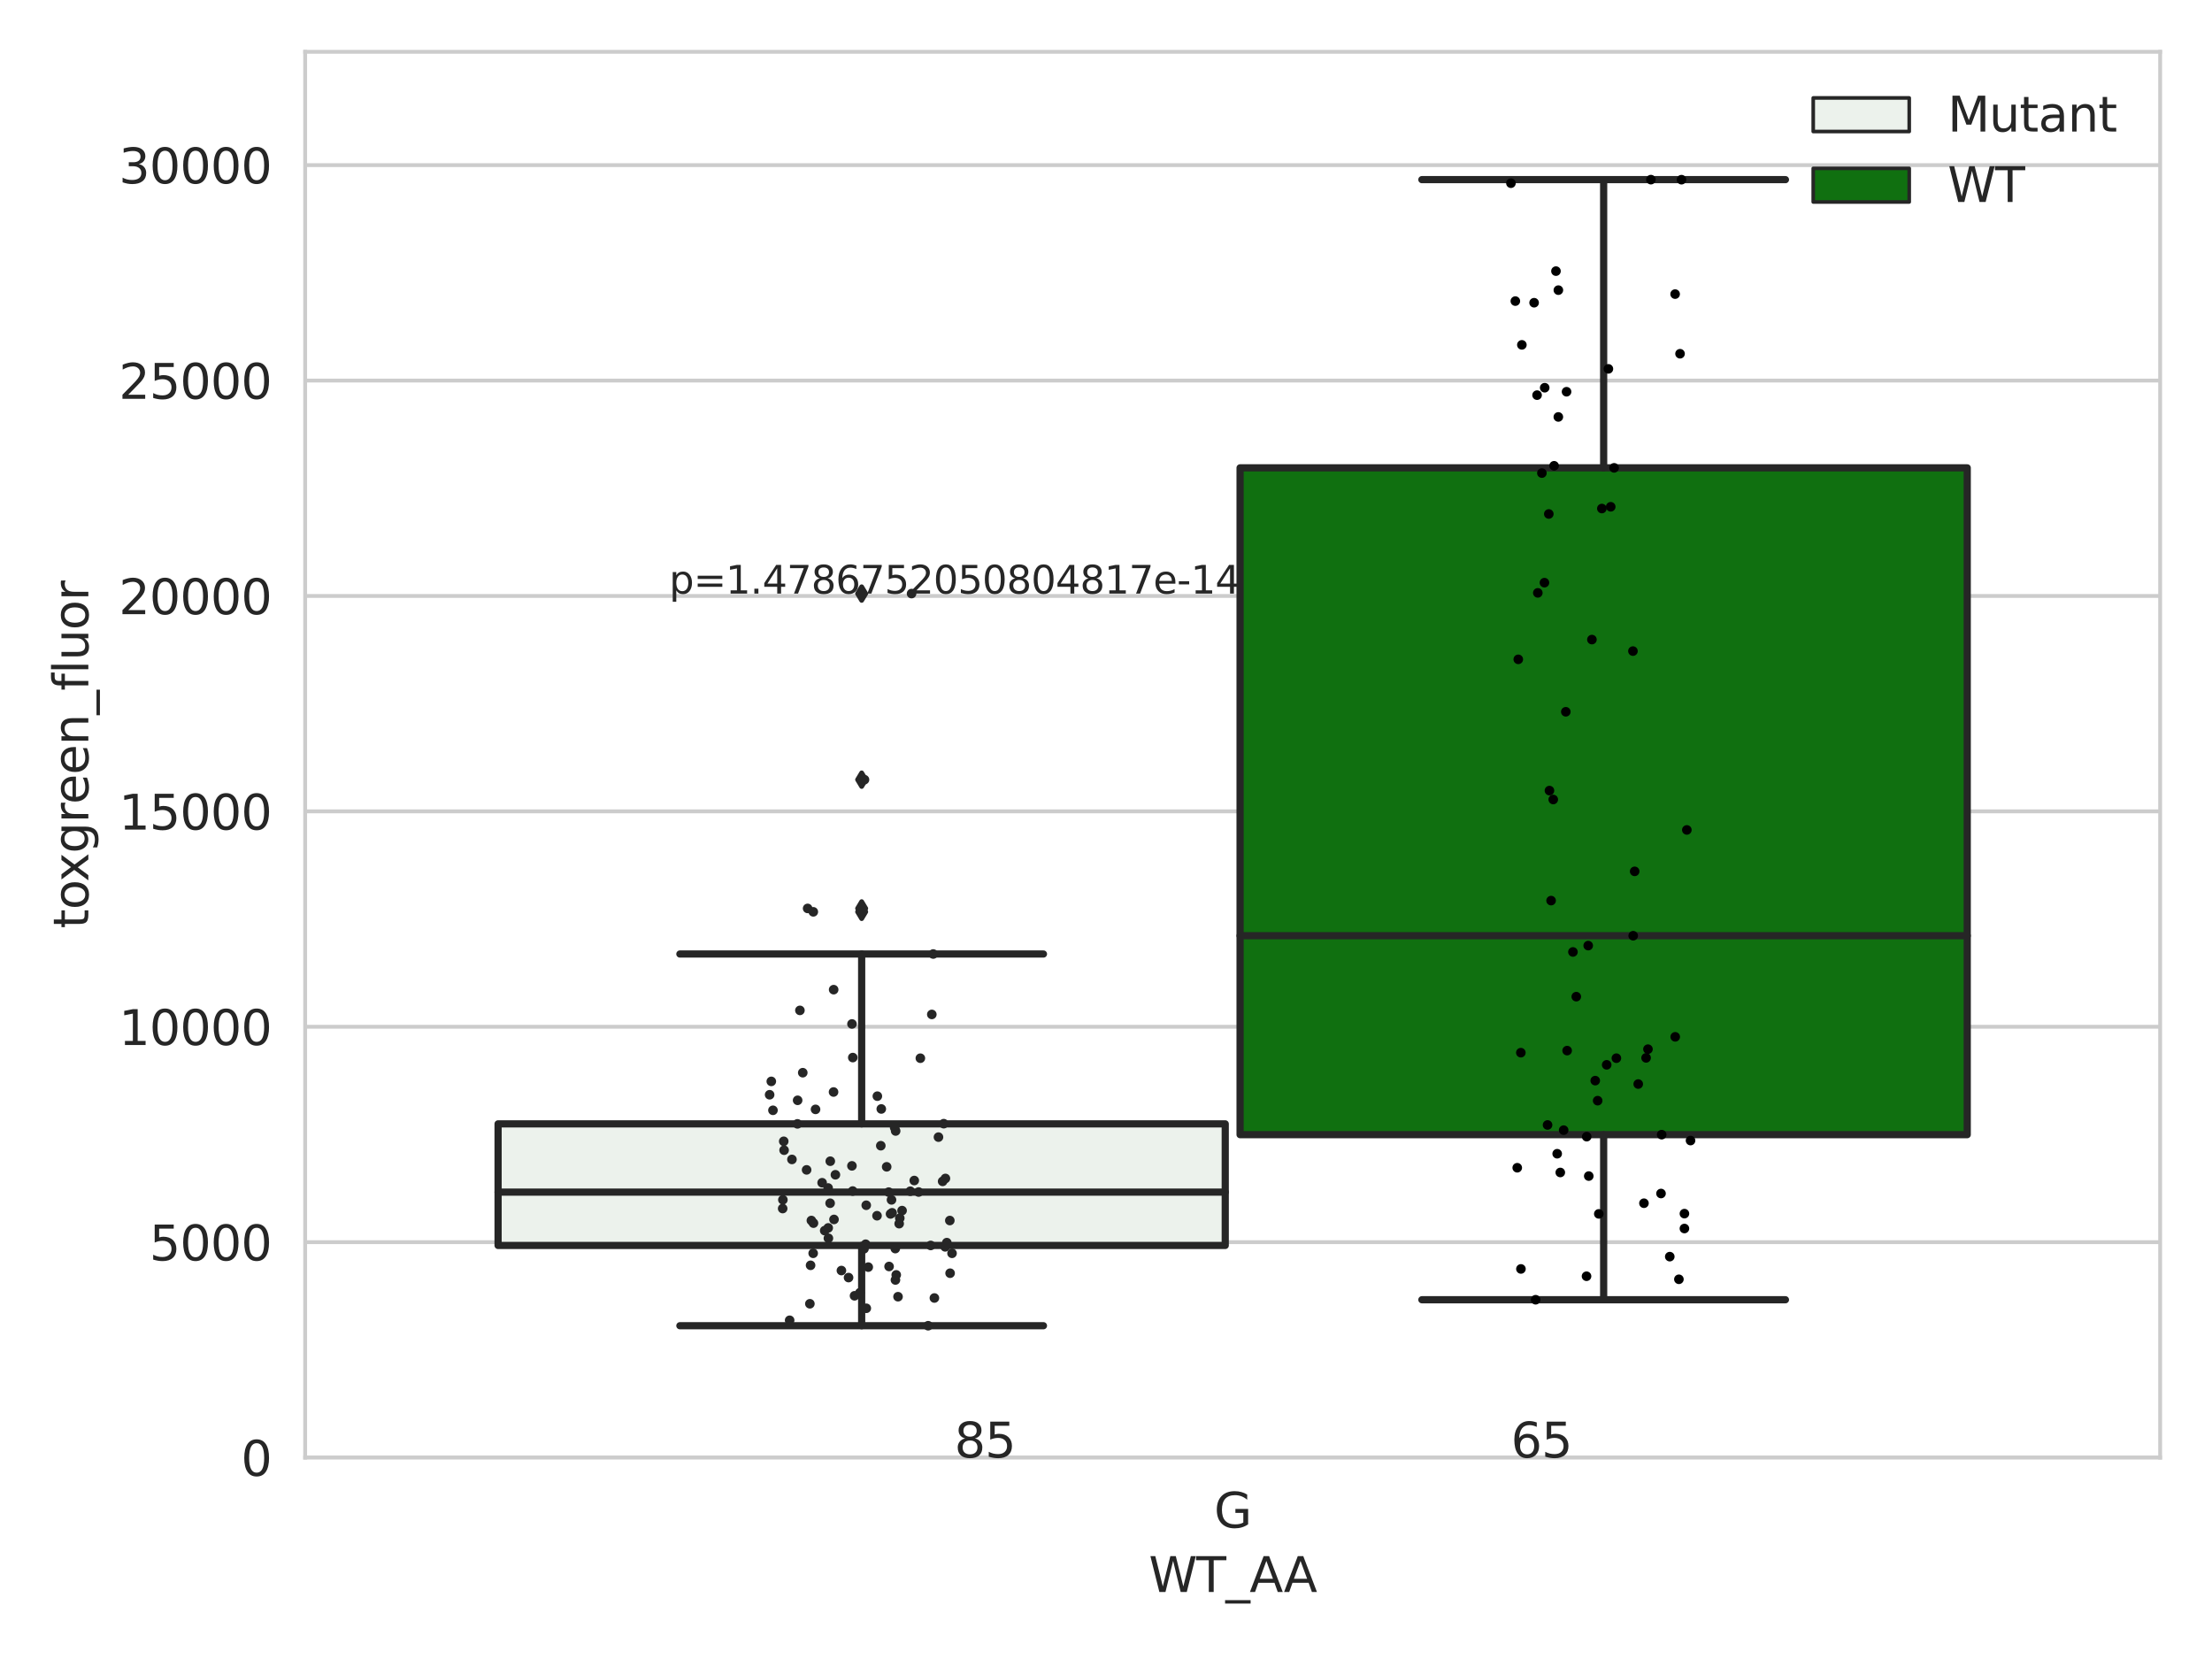 <?xml version="1.0" encoding="utf-8" standalone="no"?>
<!DOCTYPE svg PUBLIC "-//W3C//DTD SVG 1.1//EN"
  "http://www.w3.org/Graphics/SVG/1.1/DTD/svg11.dtd">
<svg xmlns:xlink="http://www.w3.org/1999/xlink" width="460.8pt" height="345.6pt" viewBox="0 0 460.8 345.6" xmlns="http://www.w3.org/2000/svg" version="1.1">
 <defs>
  <style type="text/css">*{stroke-linejoin: round; stroke-linecap: butt}</style>
 </defs>
 <g id="figure_1">
  <g id="patch_1">
   <path d="M 0 345.6 
L 460.8 345.6 
L 460.8 0 
L 0 0 
z
" style="fill: #ffffff"/>
  </g>
  <g id="axes_1">
   <g id="patch_2">
    <path d="M 63.571 303.64 
L 450 303.64 
L 450 10.8 
L 63.571 10.8 
z
" style="fill: #ffffff"/>
   </g>
   <g id="matplotlib.axis_1">
    <g id="xtick_1">
     <g id="text_1">
      <!-- G -->
      <g style="fill: #262626" transform="translate(252.911 318.238)scale(0.1 -0.1)">
       <defs>
        <path id="DejaVuSans-47" d="M 3809 666 
L 3809 1919 
L 2778 1919 
L 2778 2438 
L 4434 2438 
L 4434 434 
Q 4069 175 3628 42 
Q 3188 -91 2688 -91 
Q 1594 -91 976 548 
Q 359 1188 359 2328 
Q 359 3472 976 4111 
Q 1594 4750 2688 4750 
Q 3144 4750 3555 4637 
Q 3966 4525 4313 4306 
L 4313 3634 
Q 3963 3931 3569 4081 
Q 3175 4231 2741 4231 
Q 1884 4231 1454 3753 
Q 1025 3275 1025 2328 
Q 1025 1384 1454 906 
Q 1884 428 2741 428 
Q 3075 428 3337 486 
Q 3600 544 3809 666 
z
" transform="scale(0.016)"/>
       </defs>
       <use xlink:href="#DejaVuSans-47"/>
      </g>
     </g>
    </g>
    <g id="text_2">
     <!-- WT_AA -->
     <g style="fill: #262626" transform="translate(239.31 331.638)scale(0.1 -0.1)">
      <defs>
       <path id="DejaVuSans-57" d="M 213 4666 
L 850 4666 
L 1831 722 
L 2809 4666 
L 3519 4666 
L 4500 722 
L 5478 4666 
L 6119 4666 
L 4947 0 
L 4153 0 
L 3169 4050 
L 2175 0 
L 1381 0 
L 213 4666 
z
" transform="scale(0.016)"/>
       <path id="DejaVuSans-54" d="M -19 4666 
L 3928 4666 
L 3928 4134 
L 2272 4134 
L 2272 0 
L 1638 0 
L 1638 4134 
L -19 4134 
L -19 4666 
z
" transform="scale(0.016)"/>
       <path id="DejaVuSans-5f" d="M 3263 -1063 
L 3263 -1509 
L -63 -1509 
L -63 -1063 
L 3263 -1063 
z
" transform="scale(0.016)"/>
       <path id="DejaVuSans-41" d="M 2188 4044 
L 1331 1722 
L 3047 1722 
L 2188 4044 
z
M 1831 4666 
L 2547 4666 
L 4325 0 
L 3669 0 
L 3244 1197 
L 1141 1197 
L 716 0 
L 50 0 
L 1831 4666 
z
" transform="scale(0.016)"/>
      </defs>
      <use xlink:href="#DejaVuSans-57"/>
      <use xlink:href="#DejaVuSans-54" x="98.877"/>
      <use xlink:href="#DejaVuSans-5f" x="159.961"/>
      <use xlink:href="#DejaVuSans-41" x="209.961"/>
      <use xlink:href="#DejaVuSans-41" x="281.119"/>
     </g>
    </g>
   </g>
   <g id="matplotlib.axis_2">
    <g id="ytick_1">
     <g id="line2d_1">
      <path d="M 63.571 303.64 
L 450 303.64 
" clip-path="url(#pfab759caaf)" style="fill: none; stroke: #cccccc; stroke-width: 0.8; stroke-linecap: round"/>
     </g>
     <g id="text_3">
      <!-- 0 -->
      <g style="fill: #262626" transform="translate(50.209 307.439)scale(0.1 -0.1)">
       <defs>
        <path id="DejaVuSans-30" d="M 2034 4250 
Q 1547 4250 1301 3770 
Q 1056 3291 1056 2328 
Q 1056 1369 1301 889 
Q 1547 409 2034 409 
Q 2525 409 2770 889 
Q 3016 1369 3016 2328 
Q 3016 3291 2770 3770 
Q 2525 4250 2034 4250 
z
M 2034 4750 
Q 2819 4750 3233 4129 
Q 3647 3509 3647 2328 
Q 3647 1150 3233 529 
Q 2819 -91 2034 -91 
Q 1250 -91 836 529 
Q 422 1150 422 2328 
Q 422 3509 836 4129 
Q 1250 4750 2034 4750 
z
" transform="scale(0.016)"/>
       </defs>
       <use xlink:href="#DejaVuSans-30"/>
      </g>
     </g>
    </g>
    <g id="ytick_2">
     <g id="line2d_2">
      <path d="M 63.571 258.767 
L 450 258.767 
" clip-path="url(#pfab759caaf)" style="fill: none; stroke: #cccccc; stroke-width: 0.8; stroke-linecap: round"/>
     </g>
     <g id="text_4">
      <!-- 5000 -->
      <g style="fill: #262626" transform="translate(31.121 262.566)scale(0.1 -0.1)">
       <defs>
        <path id="DejaVuSans-35" d="M 691 4666 
L 3169 4666 
L 3169 4134 
L 1269 4134 
L 1269 2991 
Q 1406 3038 1543 3061 
Q 1681 3084 1819 3084 
Q 2600 3084 3056 2656 
Q 3513 2228 3513 1497 
Q 3513 744 3044 326 
Q 2575 -91 1722 -91 
Q 1428 -91 1123 -41 
Q 819 9 494 109 
L 494 744 
Q 775 591 1075 516 
Q 1375 441 1709 441 
Q 2250 441 2565 725 
Q 2881 1009 2881 1497 
Q 2881 1984 2565 2268 
Q 2250 2553 1709 2553 
Q 1456 2553 1204 2497 
Q 953 2441 691 2322 
L 691 4666 
z
" transform="scale(0.016)"/>
       </defs>
       <use xlink:href="#DejaVuSans-35"/>
       <use xlink:href="#DejaVuSans-30" x="63.623"/>
       <use xlink:href="#DejaVuSans-30" x="127.246"/>
       <use xlink:href="#DejaVuSans-30" x="190.869"/>
      </g>
     </g>
    </g>
    <g id="ytick_3">
     <g id="line2d_3">
      <path d="M 63.571 213.894 
L 450 213.894 
" clip-path="url(#pfab759caaf)" style="fill: none; stroke: #cccccc; stroke-width: 0.8; stroke-linecap: round"/>
     </g>
     <g id="text_5">
      <!-- 10000 -->
      <g style="fill: #262626" transform="translate(24.759 217.694)scale(0.1 -0.1)">
       <defs>
        <path id="DejaVuSans-31" d="M 794 531 
L 1825 531 
L 1825 4091 
L 703 3866 
L 703 4441 
L 1819 4666 
L 2450 4666 
L 2450 531 
L 3481 531 
L 3481 0 
L 794 0 
L 794 531 
z
" transform="scale(0.016)"/>
       </defs>
       <use xlink:href="#DejaVuSans-31"/>
       <use xlink:href="#DejaVuSans-30" x="63.623"/>
       <use xlink:href="#DejaVuSans-30" x="127.246"/>
       <use xlink:href="#DejaVuSans-30" x="190.869"/>
       <use xlink:href="#DejaVuSans-30" x="254.492"/>
      </g>
     </g>
    </g>
    <g id="ytick_4">
     <g id="line2d_4">
      <path d="M 63.571 169.021 
L 450 169.021 
" clip-path="url(#pfab759caaf)" style="fill: none; stroke: #cccccc; stroke-width: 0.8; stroke-linecap: round"/>
     </g>
     <g id="text_6">
      <!-- 15000 -->
      <g style="fill: #262626" transform="translate(24.759 172.821)scale(0.1 -0.1)">
       <use xlink:href="#DejaVuSans-31"/>
       <use xlink:href="#DejaVuSans-35" x="63.623"/>
       <use xlink:href="#DejaVuSans-30" x="127.246"/>
       <use xlink:href="#DejaVuSans-30" x="190.869"/>
       <use xlink:href="#DejaVuSans-30" x="254.492"/>
      </g>
     </g>
    </g>
    <g id="ytick_5">
     <g id="line2d_5">
      <path d="M 63.571 124.149 
L 450 124.149 
" clip-path="url(#pfab759caaf)" style="fill: none; stroke: #cccccc; stroke-width: 0.8; stroke-linecap: round"/>
     </g>
     <g id="text_7">
      <!-- 20000 -->
      <g style="fill: #262626" transform="translate(24.759 127.948)scale(0.1 -0.1)">
       <defs>
        <path id="DejaVuSans-32" d="M 1228 531 
L 3431 531 
L 3431 0 
L 469 0 
L 469 531 
Q 828 903 1448 1529 
Q 2069 2156 2228 2338 
Q 2531 2678 2651 2914 
Q 2772 3150 2772 3378 
Q 2772 3750 2511 3984 
Q 2250 4219 1831 4219 
Q 1534 4219 1204 4116 
Q 875 4013 500 3803 
L 500 4441 
Q 881 4594 1212 4672 
Q 1544 4750 1819 4750 
Q 2544 4750 2975 4387 
Q 3406 4025 3406 3419 
Q 3406 3131 3298 2873 
Q 3191 2616 2906 2266 
Q 2828 2175 2409 1742 
Q 1991 1309 1228 531 
z
" transform="scale(0.016)"/>
       </defs>
       <use xlink:href="#DejaVuSans-32"/>
       <use xlink:href="#DejaVuSans-30" x="63.623"/>
       <use xlink:href="#DejaVuSans-30" x="127.246"/>
       <use xlink:href="#DejaVuSans-30" x="190.869"/>
       <use xlink:href="#DejaVuSans-30" x="254.492"/>
      </g>
     </g>
    </g>
    <g id="ytick_6">
     <g id="line2d_6">
      <path d="M 63.571 79.276 
L 450 79.276 
" clip-path="url(#pfab759caaf)" style="fill: none; stroke: #cccccc; stroke-width: 0.8; stroke-linecap: round"/>
     </g>
     <g id="text_8">
      <!-- 25000 -->
      <g style="fill: #262626" transform="translate(24.759 83.075)scale(0.1 -0.1)">
       <use xlink:href="#DejaVuSans-32"/>
       <use xlink:href="#DejaVuSans-35" x="63.623"/>
       <use xlink:href="#DejaVuSans-30" x="127.246"/>
       <use xlink:href="#DejaVuSans-30" x="190.869"/>
       <use xlink:href="#DejaVuSans-30" x="254.492"/>
      </g>
     </g>
    </g>
    <g id="ytick_7">
     <g id="line2d_7">
      <path d="M 63.571 34.403 
L 450 34.403 
" clip-path="url(#pfab759caaf)" style="fill: none; stroke: #cccccc; stroke-width: 0.8; stroke-linecap: round"/>
     </g>
     <g id="text_9">
      <!-- 30000 -->
      <g style="fill: #262626" transform="translate(24.759 38.202)scale(0.1 -0.1)">
       <defs>
        <path id="DejaVuSans-33" d="M 2597 2516 
Q 3050 2419 3304 2112 
Q 3559 1806 3559 1356 
Q 3559 666 3084 287 
Q 2609 -91 1734 -91 
Q 1441 -91 1130 -33 
Q 819 25 488 141 
L 488 750 
Q 750 597 1062 519 
Q 1375 441 1716 441 
Q 2309 441 2620 675 
Q 2931 909 2931 1356 
Q 2931 1769 2642 2001 
Q 2353 2234 1838 2234 
L 1294 2234 
L 1294 2753 
L 1863 2753 
Q 2328 2753 2575 2939 
Q 2822 3125 2822 3475 
Q 2822 3834 2567 4026 
Q 2313 4219 1838 4219 
Q 1578 4219 1281 4162 
Q 984 4106 628 3988 
L 628 4550 
Q 988 4650 1302 4700 
Q 1616 4750 1894 4750 
Q 2613 4750 3031 4423 
Q 3450 4097 3450 3541 
Q 3450 3153 3228 2886 
Q 3006 2619 2597 2516 
z
" transform="scale(0.016)"/>
       </defs>
       <use xlink:href="#DejaVuSans-33"/>
       <use xlink:href="#DejaVuSans-30" x="63.623"/>
       <use xlink:href="#DejaVuSans-30" x="127.246"/>
       <use xlink:href="#DejaVuSans-30" x="190.869"/>
       <use xlink:href="#DejaVuSans-30" x="254.492"/>
      </g>
     </g>
    </g>
    <g id="text_10">
     <!-- toxgreen_fluor -->
     <g style="fill: #262626" transform="translate(18.401 193.415)rotate(-90)scale(0.1 -0.1)">
      <defs>
       <path id="DejaVuSans-74" d="M 1172 4494 
L 1172 3500 
L 2356 3500 
L 2356 3053 
L 1172 3053 
L 1172 1153 
Q 1172 725 1289 603 
Q 1406 481 1766 481 
L 2356 481 
L 2356 0 
L 1766 0 
Q 1100 0 847 248 
Q 594 497 594 1153 
L 594 3053 
L 172 3053 
L 172 3500 
L 594 3500 
L 594 4494 
L 1172 4494 
z
" transform="scale(0.016)"/>
       <path id="DejaVuSans-6f" d="M 1959 3097 
Q 1497 3097 1228 2736 
Q 959 2375 959 1747 
Q 959 1119 1226 758 
Q 1494 397 1959 397 
Q 2419 397 2687 759 
Q 2956 1122 2956 1747 
Q 2956 2369 2687 2733 
Q 2419 3097 1959 3097 
z
M 1959 3584 
Q 2709 3584 3137 3096 
Q 3566 2609 3566 1747 
Q 3566 888 3137 398 
Q 2709 -91 1959 -91 
Q 1206 -91 779 398 
Q 353 888 353 1747 
Q 353 2609 779 3096 
Q 1206 3584 1959 3584 
z
" transform="scale(0.016)"/>
       <path id="DejaVuSans-78" d="M 3513 3500 
L 2247 1797 
L 3578 0 
L 2900 0 
L 1881 1375 
L 863 0 
L 184 0 
L 1544 1831 
L 300 3500 
L 978 3500 
L 1906 2253 
L 2834 3500 
L 3513 3500 
z
" transform="scale(0.016)"/>
       <path id="DejaVuSans-67" d="M 2906 1791 
Q 2906 2416 2648 2759 
Q 2391 3103 1925 3103 
Q 1463 3103 1205 2759 
Q 947 2416 947 1791 
Q 947 1169 1205 825 
Q 1463 481 1925 481 
Q 2391 481 2648 825 
Q 2906 1169 2906 1791 
z
M 3481 434 
Q 3481 -459 3084 -895 
Q 2688 -1331 1869 -1331 
Q 1566 -1331 1297 -1286 
Q 1028 -1241 775 -1147 
L 775 -588 
Q 1028 -725 1275 -790 
Q 1522 -856 1778 -856 
Q 2344 -856 2625 -561 
Q 2906 -266 2906 331 
L 2906 616 
Q 2728 306 2450 153 
Q 2172 0 1784 0 
Q 1141 0 747 490 
Q 353 981 353 1791 
Q 353 2603 747 3093 
Q 1141 3584 1784 3584 
Q 2172 3584 2450 3431 
Q 2728 3278 2906 2969 
L 2906 3500 
L 3481 3500 
L 3481 434 
z
" transform="scale(0.016)"/>
       <path id="DejaVuSans-72" d="M 2631 2963 
Q 2534 3019 2420 3045 
Q 2306 3072 2169 3072 
Q 1681 3072 1420 2755 
Q 1159 2438 1159 1844 
L 1159 0 
L 581 0 
L 581 3500 
L 1159 3500 
L 1159 2956 
Q 1341 3275 1631 3429 
Q 1922 3584 2338 3584 
Q 2397 3584 2469 3576 
Q 2541 3569 2628 3553 
L 2631 2963 
z
" transform="scale(0.016)"/>
       <path id="DejaVuSans-65" d="M 3597 1894 
L 3597 1613 
L 953 1613 
Q 991 1019 1311 708 
Q 1631 397 2203 397 
Q 2534 397 2845 478 
Q 3156 559 3463 722 
L 3463 178 
Q 3153 47 2828 -22 
Q 2503 -91 2169 -91 
Q 1331 -91 842 396 
Q 353 884 353 1716 
Q 353 2575 817 3079 
Q 1281 3584 2069 3584 
Q 2775 3584 3186 3129 
Q 3597 2675 3597 1894 
z
M 3022 2063 
Q 3016 2534 2758 2815 
Q 2500 3097 2075 3097 
Q 1594 3097 1305 2825 
Q 1016 2553 972 2059 
L 3022 2063 
z
" transform="scale(0.016)"/>
       <path id="DejaVuSans-6e" d="M 3513 2113 
L 3513 0 
L 2938 0 
L 2938 2094 
Q 2938 2591 2744 2837 
Q 2550 3084 2163 3084 
Q 1697 3084 1428 2787 
Q 1159 2491 1159 1978 
L 1159 0 
L 581 0 
L 581 3500 
L 1159 3500 
L 1159 2956 
Q 1366 3272 1645 3428 
Q 1925 3584 2291 3584 
Q 2894 3584 3203 3211 
Q 3513 2838 3513 2113 
z
" transform="scale(0.016)"/>
       <path id="DejaVuSans-66" d="M 2375 4863 
L 2375 4384 
L 1825 4384 
Q 1516 4384 1395 4259 
Q 1275 4134 1275 3809 
L 1275 3500 
L 2222 3500 
L 2222 3053 
L 1275 3053 
L 1275 0 
L 697 0 
L 697 3053 
L 147 3053 
L 147 3500 
L 697 3500 
L 697 3744 
Q 697 4328 969 4595 
Q 1241 4863 1831 4863 
L 2375 4863 
z
" transform="scale(0.016)"/>
       <path id="DejaVuSans-6c" d="M 603 4863 
L 1178 4863 
L 1178 0 
L 603 0 
L 603 4863 
z
" transform="scale(0.016)"/>
       <path id="DejaVuSans-75" d="M 544 1381 
L 544 3500 
L 1119 3500 
L 1119 1403 
Q 1119 906 1312 657 
Q 1506 409 1894 409 
Q 2359 409 2629 706 
Q 2900 1003 2900 1516 
L 2900 3500 
L 3475 3500 
L 3475 0 
L 2900 0 
L 2900 538 
Q 2691 219 2414 64 
Q 2138 -91 1772 -91 
Q 1169 -91 856 284 
Q 544 659 544 1381 
z
M 1991 3584 
L 1991 3584 
z
" transform="scale(0.016)"/>
      </defs>
      <use xlink:href="#DejaVuSans-74"/>
      <use xlink:href="#DejaVuSans-6f" x="39.209"/>
      <use xlink:href="#DejaVuSans-78" x="97.266"/>
      <use xlink:href="#DejaVuSans-67" x="156.445"/>
      <use xlink:href="#DejaVuSans-72" x="219.922"/>
      <use xlink:href="#DejaVuSans-65" x="258.785"/>
      <use xlink:href="#DejaVuSans-65" x="320.309"/>
      <use xlink:href="#DejaVuSans-6e" x="381.832"/>
      <use xlink:href="#DejaVuSans-5f" x="445.211"/>
      <use xlink:href="#DejaVuSans-66" x="495.211"/>
      <use xlink:href="#DejaVuSans-6c" x="530.416"/>
      <use xlink:href="#DejaVuSans-75" x="558.199"/>
      <use xlink:href="#DejaVuSans-6f" x="621.578"/>
      <use xlink:href="#DejaVuSans-72" x="682.76"/>
     </g>
    </g>
   </g>
   <g id="patch_3">
    <path d="M 103.76 259.452 
L 255.24 259.452 
L 255.24 234.122 
L 103.76 234.122 
L 103.76 259.452 
z
" clip-path="url(#pfab759caaf)" style="fill: #ecf2ec; stroke: #262626; stroke-width: 1.5; stroke-linejoin: miter"/>
   </g>
   <g id="patch_4">
    <path d="M 258.331 236.37 
L 409.811 236.37 
L 409.811 97.46 
L 258.331 97.46 
L 258.331 236.37 
z
" clip-path="url(#pfab759caaf)" style="fill: #107010; stroke: #262626; stroke-width: 1.5; stroke-linejoin: miter"/>
   </g>
   <g id="patch_5">
    <path d="M 256.786 303.64 
L 256.786 303.64 
L 256.786 303.64 
L 256.786 303.64 
z
" clip-path="url(#pfab759caaf)" style="fill: #ecf2ec; stroke: #262626; stroke-width: 0.75; stroke-linejoin: miter"/>
   </g>
   <g id="patch_6">
    <path d="M 256.786 303.64 
L 256.786 303.64 
L 256.786 303.64 
L 256.786 303.64 
z
" clip-path="url(#pfab759caaf)" style="fill: #107010; stroke: #262626; stroke-width: 0.75; stroke-linejoin: miter"/>
   </g>
   <g id="PathCollection_1"/>
   <g id="PathCollection_2"/>
   <g id="line2d_8">
    <path d="M 179.5 259.452 
L 179.5 276.172 
" clip-path="url(#pfab759caaf)" style="fill: none; stroke: #262626; stroke-width: 1.5; stroke-linecap: round"/>
   </g>
   <g id="line2d_9">
    <path d="M 179.5 234.122 
L 179.5 198.737 
" clip-path="url(#pfab759caaf)" style="fill: none; stroke: #262626; stroke-width: 1.5; stroke-linecap: round"/>
   </g>
   <g id="line2d_10">
    <path d="M 141.63 276.172 
L 217.37 276.172 
" clip-path="url(#pfab759caaf)" style="fill: none; stroke: #262626; stroke-width: 1.5; stroke-linecap: round"/>
   </g>
   <g id="line2d_11">
    <path d="M 141.63 198.737 
L 217.37 198.737 
" clip-path="url(#pfab759caaf)" style="fill: none; stroke: #262626; stroke-width: 1.5; stroke-linecap: round"/>
   </g>
   <g id="line2d_12">
    <defs>
     <path id="me4d91e12db" d="M -0 1.414 
L 0.849 0 
L 0 -1.414 
L -0.849 -0 
z
" style="stroke: #262626; stroke-linejoin: miter"/>
    </defs>
    <g clip-path="url(#pfab759caaf)">
     <use xlink:href="#me4d91e12db" x="179.5" y="189.951" style="fill: #262626; stroke: #262626; stroke-linejoin: miter"/>
     <use xlink:href="#me4d91e12db" x="179.5" y="189.242" style="fill: #262626; stroke: #262626; stroke-linejoin: miter"/>
     <use xlink:href="#me4d91e12db" x="179.5" y="162.419" style="fill: #262626; stroke: #262626; stroke-linejoin: miter"/>
     <use xlink:href="#me4d91e12db" x="179.5" y="123.654" style="fill: #262626; stroke: #262626; stroke-linejoin: miter"/>
    </g>
   </g>
   <g id="line2d_13">
    <path d="M 334.071 236.37 
L 334.071 270.76 
" clip-path="url(#pfab759caaf)" style="fill: none; stroke: #262626; stroke-width: 1.5; stroke-linecap: round"/>
   </g>
   <g id="line2d_14">
    <path d="M 334.071 97.46 
L 334.071 37.422 
" clip-path="url(#pfab759caaf)" style="fill: none; stroke: #262626; stroke-width: 1.5; stroke-linecap: round"/>
   </g>
   <g id="line2d_15">
    <path d="M 296.201 270.76 
L 371.941 270.76 
" clip-path="url(#pfab759caaf)" style="fill: none; stroke: #262626; stroke-width: 1.5; stroke-linecap: round"/>
   </g>
   <g id="line2d_16">
    <path d="M 296.201 37.422 
L 371.941 37.422 
" clip-path="url(#pfab759caaf)" style="fill: none; stroke: #262626; stroke-width: 1.5; stroke-linecap: round"/>
   </g>
   <g id="line2d_17"/>
   <g id="line2d_18">
    <path d="M 103.76 248.338 
L 255.24 248.338 
" clip-path="url(#pfab759caaf)" style="fill: none; stroke: #262626; stroke-width: 1.5; stroke-linecap: round"/>
   </g>
   <g id="line2d_19">
    <path d="M 258.331 194.929 
L 409.811 194.929 
" clip-path="url(#pfab759caaf)" style="fill: none; stroke: #262626; stroke-width: 1.5; stroke-linecap: round"/>
   </g>
   <g id="patch_7">
    <path d="M 63.571 303.64 
L 63.571 10.8 
" style="fill: none; stroke: #cccccc; stroke-width: 0.8; stroke-linejoin: miter; stroke-linecap: square"/>
   </g>
   <g id="patch_8">
    <path d="M 450 303.64 
L 450 10.8 
" style="fill: none; stroke: #cccccc; stroke-width: 0.8; stroke-linejoin: miter; stroke-linecap: square"/>
   </g>
   <g id="patch_9">
    <path d="M 63.571 303.64 
L 450 303.64 
" style="fill: none; stroke: #cccccc; stroke-width: 0.8; stroke-linejoin: miter; stroke-linecap: square"/>
   </g>
   <g id="patch_10">
    <path d="M 63.571 10.8 
L 450 10.8 
" style="fill: none; stroke: #cccccc; stroke-width: 0.8; stroke-linejoin: miter; stroke-linecap: square"/>
   </g>
   <g id="PathCollection_3">
    <defs>
     <path id="C0_0_a835bb847f" d="M 0 1 
C 0.265 1 0.52 0.895 0.707 0.707 
C 0.895 0.52 1 0.265 1 -0 
C 1 -0.265 0.895 -0.52 0.707 -0.707 
C 0.52 -0.895 0.265 -1 0 -1 
C -0.265 -1 -0.52 -0.895 -0.707 -0.707 
C -0.895 -0.52 -1 -0.265 -1 0 
C -1 0.265 -0.895 0.52 -0.707 0.707 
C -0.52 0.895 -0.265 1 0 1 
z
"/>
    </defs>
    <g clip-path="url(#pfab759caaf)">
     <use xlink:href="#C0_0_a835bb847f" x="169.026" y="254.255" style="fill: #262626"/>
    </g>
    <g clip-path="url(#pfab759caaf)">
     <use xlink:href="#C0_0_a835bb847f" x="169.426" y="189.951" style="fill: #262626"/>
    </g>
    <g clip-path="url(#pfab759caaf)">
     <use xlink:href="#C0_0_a835bb847f" x="166.161" y="229.215" style="fill: #262626"/>
    </g>
    <g clip-path="url(#pfab759caaf)">
     <use xlink:href="#C0_0_a835bb847f" x="186.581" y="235.605" style="fill: #262626"/>
    </g>
    <g clip-path="url(#pfab759caaf)">
     <use xlink:href="#C0_0_a835bb847f" x="186.377" y="234.9" style="fill: #262626"/>
    </g>
    <g clip-path="url(#pfab759caaf)">
     <use xlink:href="#C0_0_a835bb847f" x="185.135" y="248.338" style="fill: #262626"/>
    </g>
    <g clip-path="url(#pfab759caaf)">
     <use xlink:href="#C0_0_a835bb847f" x="191.728" y="220.445" style="fill: #262626"/>
    </g>
    <g clip-path="url(#pfab759caaf)">
     <use xlink:href="#C0_0_a835bb847f" x="168.712" y="271.599" style="fill: #262626"/>
    </g>
    <g clip-path="url(#pfab759caaf)">
     <use xlink:href="#C0_0_a835bb847f" x="194.653" y="270.396" style="fill: #262626"/>
    </g>
    <g clip-path="url(#pfab759caaf)">
     <use xlink:href="#C0_0_a835bb847f" x="166.636" y="210.481" style="fill: #262626"/>
    </g>
    <g clip-path="url(#pfab759caaf)">
     <use xlink:href="#C0_0_a835bb847f" x="160.328" y="228.056" style="fill: #262626"/>
    </g>
    <g clip-path="url(#pfab759caaf)">
     <use xlink:href="#C0_0_a835bb847f" x="169.462" y="254.801" style="fill: #262626"/>
    </g>
    <g clip-path="url(#pfab759caaf)">
     <use xlink:href="#C0_0_a835bb847f" x="197.239" y="258.863" style="fill: #262626"/>
    </g>
    <g clip-path="url(#pfab759caaf)">
     <use xlink:href="#C0_0_a835bb847f" x="187.075" y="270.127" style="fill: #262626"/>
    </g>
    <g clip-path="url(#pfab759caaf)">
     <use xlink:href="#C0_0_a835bb847f" x="187.314" y="254.915" style="fill: #262626"/>
    </g>
    <g clip-path="url(#pfab759caaf)">
     <use xlink:href="#C0_0_a835bb847f" x="168.245" y="189.242" style="fill: #262626"/>
    </g>
    <g clip-path="url(#pfab759caaf)">
     <use xlink:href="#C0_0_a835bb847f" x="169.892" y="231.103" style="fill: #262626"/>
    </g>
    <g clip-path="url(#pfab759caaf)">
     <use xlink:href="#C0_0_a835bb847f" x="178.014" y="269.937" style="fill: #262626"/>
    </g>
    <g clip-path="url(#pfab759caaf)">
     <use xlink:href="#C0_0_a835bb847f" x="194.407" y="198.737" style="fill: #262626"/>
    </g>
    <g clip-path="url(#pfab759caaf)">
     <use xlink:href="#C0_0_a835bb847f" x="197.865" y="254.257" style="fill: #262626"/>
    </g>
    <g clip-path="url(#pfab759caaf)">
     <use xlink:href="#C0_0_a835bb847f" x="180.453" y="251.076" style="fill: #262626"/>
    </g>
    <g clip-path="url(#pfab759caaf)">
     <use xlink:href="#C0_0_a835bb847f" x="163.043" y="251.763" style="fill: #262626"/>
    </g>
    <g clip-path="url(#pfab759caaf)">
     <use xlink:href="#C0_0_a835bb847f" x="185.845" y="252.648" style="fill: #262626"/>
    </g>
    <g clip-path="url(#pfab759caaf)">
     <use xlink:href="#C0_0_a835bb847f" x="185.717" y="249.955" style="fill: #262626"/>
    </g>
    <g clip-path="url(#pfab759caaf)">
     <use xlink:href="#C0_0_a835bb847f" x="185.516" y="252.885" style="fill: #262626"/>
    </g>
    <g clip-path="url(#pfab759caaf)">
     <use xlink:href="#C0_0_a835bb847f" x="171.264" y="246.385" style="fill: #262626"/>
    </g>
    <g clip-path="url(#pfab759caaf)">
     <use xlink:href="#C0_0_a835bb847f" x="180.333" y="259.195" style="fill: #262626"/>
    </g>
    <g clip-path="url(#pfab759caaf)">
     <use xlink:href="#C0_0_a835bb847f" x="180.09" y="162.419" style="fill: #262626"/>
    </g>
    <g clip-path="url(#pfab759caaf)">
     <use xlink:href="#C0_0_a835bb847f" x="174.031" y="244.726" style="fill: #262626"/>
    </g>
    <g clip-path="url(#pfab759caaf)">
     <use xlink:href="#C0_0_a835bb847f" x="196.896" y="259.741" style="fill: #262626"/>
    </g>
    <g clip-path="url(#pfab759caaf)">
     <use xlink:href="#C0_0_a835bb847f" x="172.57" y="257.951" style="fill: #262626"/>
    </g>
    <g clip-path="url(#pfab759caaf)">
     <use xlink:href="#C0_0_a835bb847f" x="186.506" y="260.102" style="fill: #262626"/>
    </g>
    <g clip-path="url(#pfab759caaf)">
     <use xlink:href="#C0_0_a835bb847f" x="172.929" y="250.652" style="fill: #262626"/>
    </g>
    <g clip-path="url(#pfab759caaf)">
     <use xlink:href="#C0_0_a835bb847f" x="198.327" y="261.087" style="fill: #262626"/>
    </g>
    <g clip-path="url(#pfab759caaf)">
     <use xlink:href="#C0_0_a835bb847f" x="164.976" y="241.532" style="fill: #262626"/>
    </g>
    <g clip-path="url(#pfab759caaf)">
     <use xlink:href="#C0_0_a835bb847f" x="175.282" y="264.678" style="fill: #262626"/>
    </g>
    <g clip-path="url(#pfab759caaf)">
     <use xlink:href="#C0_0_a835bb847f" x="167.231" y="223.462" style="fill: #262626"/>
    </g>
    <g clip-path="url(#pfab759caaf)">
     <use xlink:href="#C0_0_a835bb847f" x="182.769" y="228.352" style="fill: #262626"/>
    </g>
    <g clip-path="url(#pfab759caaf)">
     <use xlink:href="#C0_0_a835bb847f" x="173.666" y="206.163" style="fill: #262626"/>
    </g>
    <g clip-path="url(#pfab759caaf)">
     <use xlink:href="#C0_0_a835bb847f" x="168.858" y="263.588" style="fill: #262626"/>
    </g>
    <g clip-path="url(#pfab759caaf)">
     <use xlink:href="#C0_0_a835bb847f" x="187.918" y="252.189" style="fill: #262626"/>
    </g>
    <g clip-path="url(#pfab759caaf)">
     <use xlink:href="#C0_0_a835bb847f" x="186.703" y="265.585" style="fill: #262626"/>
    </g>
    <g clip-path="url(#pfab759caaf)">
     <use xlink:href="#C0_0_a835bb847f" x="163.089" y="249.936" style="fill: #262626"/>
    </g>
    <g clip-path="url(#pfab759caaf)">
     <use xlink:href="#C0_0_a835bb847f" x="197.924" y="265.233" style="fill: #262626"/>
    </g>
    <g clip-path="url(#pfab759caaf)">
     <use xlink:href="#C0_0_a835bb847f" x="194.114" y="211.324" style="fill: #262626"/>
    </g>
    <g clip-path="url(#pfab759caaf)">
     <use xlink:href="#C0_0_a835bb847f" x="176.77" y="266.143" style="fill: #262626"/>
    </g>
    <g clip-path="url(#pfab759caaf)">
     <use xlink:href="#C0_0_a835bb847f" x="160.677" y="225.272" style="fill: #262626"/>
    </g>
    <g clip-path="url(#pfab759caaf)">
     <use xlink:href="#C0_0_a835bb847f" x="180.465" y="272.54" style="fill: #262626"/>
    </g>
    <g clip-path="url(#pfab759caaf)">
     <use xlink:href="#C0_0_a835bb847f" x="191.369" y="248.32" style="fill: #262626"/>
    </g>
    <g clip-path="url(#pfab759caaf)">
     <use xlink:href="#C0_0_a835bb847f" x="166.126" y="234.122" style="fill: #262626"/>
    </g>
    <g clip-path="url(#pfab759caaf)">
     <use xlink:href="#C0_0_a835bb847f" x="171.803" y="256.361" style="fill: #262626"/>
    </g>
    <g clip-path="url(#pfab759caaf)">
     <use xlink:href="#C0_0_a835bb847f" x="187.442" y="253.763" style="fill: #262626"/>
    </g>
    <g clip-path="url(#pfab759caaf)">
     <use xlink:href="#C0_0_a835bb847f" x="196.368" y="246.098" style="fill: #262626"/>
    </g>
    <g clip-path="url(#pfab759caaf)">
     <use xlink:href="#C0_0_a835bb847f" x="186.537" y="266.642" style="fill: #262626"/>
    </g>
    <g clip-path="url(#pfab759caaf)">
     <use xlink:href="#C0_0_a835bb847f" x="173.738" y="254.032" style="fill: #262626"/>
    </g>
    <g clip-path="url(#pfab759caaf)">
     <use xlink:href="#C0_0_a835bb847f" x="168.03" y="243.706" style="fill: #262626"/>
    </g>
    <g clip-path="url(#pfab759caaf)">
     <use xlink:href="#C0_0_a835bb847f" x="164.496" y="275.039" style="fill: #262626"/>
    </g>
    <g clip-path="url(#pfab759caaf)">
     <use xlink:href="#C0_0_a835bb847f" x="161.022" y="231.294" style="fill: #262626"/>
    </g>
    <g clip-path="url(#pfab759caaf)">
     <use xlink:href="#C0_0_a835bb847f" x="172.513" y="247.477" style="fill: #262626"/>
    </g>
    <g clip-path="url(#pfab759caaf)">
     <use xlink:href="#C0_0_a835bb847f" x="190.459" y="245.923" style="fill: #262626"/>
    </g>
    <g clip-path="url(#pfab759caaf)">
     <use xlink:href="#C0_0_a835bb847f" x="173.644" y="227.485" style="fill: #262626"/>
    </g>
    <g clip-path="url(#pfab759caaf)">
     <use xlink:href="#C0_0_a835bb847f" x="177.473" y="242.869" style="fill: #262626"/>
    </g>
    <g clip-path="url(#pfab759caaf)">
     <use xlink:href="#C0_0_a835bb847f" x="185.212" y="263.831" style="fill: #262626"/>
    </g>
    <g clip-path="url(#pfab759caaf)">
     <use xlink:href="#C0_0_a835bb847f" x="163.265" y="237.753" style="fill: #262626"/>
    </g>
    <g clip-path="url(#pfab759caaf)">
     <use xlink:href="#C0_0_a835bb847f" x="172.964" y="241.9" style="fill: #262626"/>
    </g>
    <g clip-path="url(#pfab759caaf)">
     <use xlink:href="#C0_0_a835bb847f" x="183.588" y="231.017" style="fill: #262626"/>
    </g>
    <g clip-path="url(#pfab759caaf)">
     <use xlink:href="#C0_0_a835bb847f" x="196.948" y="245.493" style="fill: #262626"/>
    </g>
    <g clip-path="url(#pfab759caaf)">
     <use xlink:href="#C0_0_a835bb847f" x="177.651" y="220.311" style="fill: #262626"/>
    </g>
    <g clip-path="url(#pfab759caaf)">
     <use xlink:href="#C0_0_a835bb847f" x="184.711" y="243.07" style="fill: #262626"/>
    </g>
    <g clip-path="url(#pfab759caaf)">
     <use xlink:href="#C0_0_a835bb847f" x="193.351" y="276.172" style="fill: #262626"/>
    </g>
    <g clip-path="url(#pfab759caaf)">
     <use xlink:href="#C0_0_a835bb847f" x="177.482" y="213.311" style="fill: #262626"/>
    </g>
    <g clip-path="url(#pfab759caaf)">
     <use xlink:href="#C0_0_a835bb847f" x="183.486" y="238.673" style="fill: #262626"/>
    </g>
    <g clip-path="url(#pfab759caaf)">
     <use xlink:href="#C0_0_a835bb847f" x="189.629" y="248.155" style="fill: #262626"/>
    </g>
    <g clip-path="url(#pfab759caaf)">
     <use xlink:href="#C0_0_a835bb847f" x="169.399" y="261.082" style="fill: #262626"/>
    </g>
    <g clip-path="url(#pfab759caaf)">
     <use xlink:href="#C0_0_a835bb847f" x="163.343" y="239.606" style="fill: #262626"/>
    </g>
    <g clip-path="url(#pfab759caaf)">
     <use xlink:href="#C0_0_a835bb847f" x="196.599" y="234.082" style="fill: #262626"/>
    </g>
    <g clip-path="url(#pfab759caaf)">
     <use xlink:href="#C0_0_a835bb847f" x="182.699" y="253.26" style="fill: #262626"/>
    </g>
    <g clip-path="url(#pfab759caaf)">
     <use xlink:href="#C0_0_a835bb847f" x="195.501" y="236.883" style="fill: #262626"/>
    </g>
    <g clip-path="url(#pfab759caaf)">
     <use xlink:href="#C0_0_a835bb847f" x="179.988" y="260.143" style="fill: #262626"/>
    </g>
    <g clip-path="url(#pfab759caaf)">
     <use xlink:href="#C0_0_a835bb847f" x="193.881" y="259.452" style="fill: #262626"/>
    </g>
    <g clip-path="url(#pfab759caaf)">
     <use xlink:href="#C0_0_a835bb847f" x="172.531" y="255.793" style="fill: #262626"/>
    </g>
    <g clip-path="url(#pfab759caaf)">
     <use xlink:href="#C0_0_a835bb847f" x="177.629" y="248.115" style="fill: #262626"/>
    </g>
    <g clip-path="url(#pfab759caaf)">
     <use xlink:href="#C0_0_a835bb847f" x="189.897" y="123.654" style="fill: #262626"/>
    </g>
    <g clip-path="url(#pfab759caaf)">
     <use xlink:href="#C0_0_a835bb847f" x="180.874" y="263.963" style="fill: #262626"/>
    </g>
    <g clip-path="url(#pfab759caaf)">
     <use xlink:href="#C0_0_a835bb847f" x="179.128" y="269.301" style="fill: #262626"/>
    </g>
   </g>
   <g id="PathCollection_4">
    <defs>
     <path id="C1_0_a48c8114b3" d="M 0 1 
C 0.265 1 0.52 0.895 0.707 0.707 
C 0.895 0.52 1 0.265 1 -0 
C 1 -0.265 0.895 -0.52 0.707 -0.707 
C 0.52 -0.895 0.265 -1 0 -1 
C -0.265 -1 -0.52 -0.895 -0.707 -0.707 
C -0.895 -0.52 -1 -0.265 -1 0 
C -1 0.265 -0.895 0.52 -0.707 0.707 
C -0.52 0.895 -0.265 1 0 1 
z
"/>
    </defs>
    <g clip-path="url(#pfab759caaf)">
     <use xlink:href="#C1_0_a48c8114b3" x="316.286" y="137.353"/>
    </g>
    <g clip-path="url(#pfab759caaf)">
     <use xlink:href="#C1_0_a48c8114b3" x="350.286" y="37.432"/>
    </g>
    <g clip-path="url(#pfab759caaf)">
     <use xlink:href="#C1_0_a48c8114b3" x="322.644" y="107.07"/>
    </g>
    <g clip-path="url(#pfab759caaf)">
     <use xlink:href="#C1_0_a48c8114b3" x="336.251" y="97.46"/>
    </g>
    <g clip-path="url(#pfab759caaf)">
     <use xlink:href="#C1_0_a48c8114b3" x="335.058" y="76.841"/>
    </g>
    <g clip-path="url(#pfab759caaf)">
     <use xlink:href="#C1_0_a48c8114b3" x="331.626" y="133.236"/>
    </g>
    <g clip-path="url(#pfab759caaf)">
     <use xlink:href="#C1_0_a48c8114b3" x="315.673" y="62.724"/>
    </g>
    <g clip-path="url(#pfab759caaf)">
     <use xlink:href="#C1_0_a48c8114b3" x="316.069" y="243.262"/>
    </g>
    <g clip-path="url(#pfab759caaf)">
     <use xlink:href="#C1_0_a48c8114b3" x="343.912" y="37.422"/>
    </g>
    <g clip-path="url(#pfab759caaf)">
     <use xlink:href="#C1_0_a48c8114b3" x="317.033" y="71.84"/>
    </g>
    <g clip-path="url(#pfab759caaf)">
     <use xlink:href="#C1_0_a48c8114b3" x="351.401" y="172.889"/>
    </g>
    <g clip-path="url(#pfab759caaf)">
     <use xlink:href="#C1_0_a48c8114b3" x="332.317" y="225.116"/>
    </g>
    <g clip-path="url(#pfab759caaf)">
     <use xlink:href="#C1_0_a48c8114b3" x="346.157" y="236.37"/>
    </g>
    <g clip-path="url(#pfab759caaf)">
     <use xlink:href="#C1_0_a48c8114b3" x="323.121" y="187.612"/>
    </g>
    <g clip-path="url(#pfab759caaf)">
     <use xlink:href="#C1_0_a48c8114b3" x="323.569" y="166.552"/>
    </g>
    <g clip-path="url(#pfab759caaf)">
     <use xlink:href="#C1_0_a48c8114b3" x="324.137" y="56.479"/>
    </g>
    <g clip-path="url(#pfab759caaf)">
     <use xlink:href="#C1_0_a48c8114b3" x="321.79" y="80.769"/>
    </g>
    <g clip-path="url(#pfab759caaf)">
     <use xlink:href="#C1_0_a48c8114b3" x="348.958" y="61.267"/>
    </g>
    <g clip-path="url(#pfab759caaf)">
     <use xlink:href="#C1_0_a48c8114b3" x="314.756" y="38.163"/>
    </g>
    <g clip-path="url(#pfab759caaf)">
     <use xlink:href="#C1_0_a48c8114b3" x="350.898" y="252.822"/>
    </g>
    <g clip-path="url(#pfab759caaf)">
     <use xlink:href="#C1_0_a48c8114b3" x="326.342" y="81.607"/>
    </g>
    <g clip-path="url(#pfab759caaf)">
     <use xlink:href="#C1_0_a48c8114b3" x="335.542" y="105.572"/>
    </g>
    <g clip-path="url(#pfab759caaf)">
     <use xlink:href="#C1_0_a48c8114b3" x="321.204" y="98.551"/>
    </g>
    <g clip-path="url(#pfab759caaf)">
     <use xlink:href="#C1_0_a48c8114b3" x="319.583" y="63.063"/>
    </g>
    <g clip-path="url(#pfab759caaf)">
     <use xlink:href="#C1_0_a48c8114b3" x="349.983" y="73.689"/>
    </g>
    <g clip-path="url(#pfab759caaf)">
     <use xlink:href="#C1_0_a48c8114b3" x="320.2" y="82.312"/>
    </g>
    <g clip-path="url(#pfab759caaf)">
     <use xlink:href="#C1_0_a48c8114b3" x="348.979" y="215.992"/>
    </g>
    <g clip-path="url(#pfab759caaf)">
     <use xlink:href="#C1_0_a48c8114b3" x="333.061" y="252.873"/>
    </g>
    <g clip-path="url(#pfab759caaf)">
     <use xlink:href="#C1_0_a48c8114b3" x="342.465" y="250.653"/>
    </g>
    <g clip-path="url(#pfab759caaf)">
     <use xlink:href="#C1_0_a48c8114b3" x="340.224" y="194.929"/>
    </g>
    <g clip-path="url(#pfab759caaf)">
     <use xlink:href="#C1_0_a48c8114b3" x="336.722" y="220.438"/>
    </g>
    <g clip-path="url(#pfab759caaf)">
     <use xlink:href="#C1_0_a48c8114b3" x="322.779" y="164.694"/>
    </g>
    <g clip-path="url(#pfab759caaf)">
     <use xlink:href="#C1_0_a48c8114b3" x="342.911" y="220.375"/>
    </g>
    <g clip-path="url(#pfab759caaf)">
     <use xlink:href="#C1_0_a48c8114b3" x="352.169" y="237.598"/>
    </g>
    <g clip-path="url(#pfab759caaf)">
     <use xlink:href="#C1_0_a48c8114b3" x="330.853" y="196.986"/>
    </g>
    <g clip-path="url(#pfab759caaf)">
     <use xlink:href="#C1_0_a48c8114b3" x="330.968" y="244.997"/>
    </g>
    <g clip-path="url(#pfab759caaf)">
     <use xlink:href="#C1_0_a48c8114b3" x="343.3" y="218.56"/>
    </g>
    <g clip-path="url(#pfab759caaf)">
     <use xlink:href="#C1_0_a48c8114b3" x="350.897" y="255.924"/>
    </g>
    <g clip-path="url(#pfab759caaf)">
     <use xlink:href="#C1_0_a48c8114b3" x="330.503" y="265.864"/>
    </g>
    <g clip-path="url(#pfab759caaf)">
     <use xlink:href="#C1_0_a48c8114b3" x="323.746" y="97.029"/>
    </g>
    <g clip-path="url(#pfab759caaf)">
     <use xlink:href="#C1_0_a48c8114b3" x="316.82" y="219.291"/>
    </g>
    <g clip-path="url(#pfab759caaf)">
     <use xlink:href="#C1_0_a48c8114b3" x="326.188" y="148.277"/>
    </g>
    <g clip-path="url(#pfab759caaf)">
     <use xlink:href="#C1_0_a48c8114b3" x="334.704" y="221.821"/>
    </g>
    <g clip-path="url(#pfab759caaf)">
     <use xlink:href="#C1_0_a48c8114b3" x="325.738" y="235.432"/>
    </g>
    <g clip-path="url(#pfab759caaf)">
     <use xlink:href="#C1_0_a48c8114b3" x="319.902" y="270.76"/>
    </g>
    <g clip-path="url(#pfab759caaf)">
     <use xlink:href="#C1_0_a48c8114b3" x="324.637" y="60.442"/>
    </g>
    <g clip-path="url(#pfab759caaf)">
     <use xlink:href="#C1_0_a48c8114b3" x="325.037" y="244.248"/>
    </g>
    <g clip-path="url(#pfab759caaf)">
     <use xlink:href="#C1_0_a48c8114b3" x="332.82" y="229.291"/>
    </g>
    <g clip-path="url(#pfab759caaf)">
     <use xlink:href="#C1_0_a48c8114b3" x="346.019" y="248.63"/>
    </g>
    <g clip-path="url(#pfab759caaf)">
     <use xlink:href="#C1_0_a48c8114b3" x="316.838" y="264.343"/>
    </g>
    <g clip-path="url(#pfab759caaf)">
     <use xlink:href="#C1_0_a48c8114b3" x="322.384" y="234.351"/>
    </g>
    <g clip-path="url(#pfab759caaf)">
     <use xlink:href="#C1_0_a48c8114b3" x="333.697" y="105.939"/>
    </g>
    <g clip-path="url(#pfab759caaf)">
     <use xlink:href="#C1_0_a48c8114b3" x="330.538" y="236.788"/>
    </g>
    <g clip-path="url(#pfab759caaf)">
     <use xlink:href="#C1_0_a48c8114b3" x="324.391" y="240.344"/>
    </g>
    <g clip-path="url(#pfab759caaf)">
     <use xlink:href="#C1_0_a48c8114b3" x="347.844" y="261.779"/>
    </g>
    <g clip-path="url(#pfab759caaf)">
     <use xlink:href="#C1_0_a48c8114b3" x="349.746" y="266.499"/>
    </g>
    <g clip-path="url(#pfab759caaf)">
     <use xlink:href="#C1_0_a48c8114b3" x="328.368" y="207.623"/>
    </g>
    <g clip-path="url(#pfab759caaf)">
     <use xlink:href="#C1_0_a48c8114b3" x="321.736" y="121.38"/>
    </g>
    <g clip-path="url(#pfab759caaf)">
     <use xlink:href="#C1_0_a48c8114b3" x="341.274" y="225.825"/>
    </g>
    <g clip-path="url(#pfab759caaf)">
     <use xlink:href="#C1_0_a48c8114b3" x="327.672" y="198.309"/>
    </g>
    <g clip-path="url(#pfab759caaf)">
     <use xlink:href="#C1_0_a48c8114b3" x="340.531" y="181.52"/>
    </g>
    <g clip-path="url(#pfab759caaf)">
     <use xlink:href="#C1_0_a48c8114b3" x="326.462" y="218.861"/>
    </g>
    <g clip-path="url(#pfab759caaf)">
     <use xlink:href="#C1_0_a48c8114b3" x="320.355" y="123.506"/>
    </g>
    <g clip-path="url(#pfab759caaf)">
     <use xlink:href="#C1_0_a48c8114b3" x="324.63" y="86.857"/>
    </g>
    <g clip-path="url(#pfab759caaf)">
     <use xlink:href="#C1_0_a48c8114b3" x="340.173" y="135.634"/>
    </g>
   </g>
   <g id="text_11">
    <!-- 85 -->
    <g style="fill: #262626" transform="translate(198.821 303.625)scale(0.1 -0.1)">
     <defs>
      <path id="DejaVuSans-38" d="M 2034 2216 
Q 1584 2216 1326 1975 
Q 1069 1734 1069 1313 
Q 1069 891 1326 650 
Q 1584 409 2034 409 
Q 2484 409 2743 651 
Q 3003 894 3003 1313 
Q 3003 1734 2745 1975 
Q 2488 2216 2034 2216 
z
M 1403 2484 
Q 997 2584 770 2862 
Q 544 3141 544 3541 
Q 544 4100 942 4425 
Q 1341 4750 2034 4750 
Q 2731 4750 3128 4425 
Q 3525 4100 3525 3541 
Q 3525 3141 3298 2862 
Q 3072 2584 2669 2484 
Q 3125 2378 3379 2068 
Q 3634 1759 3634 1313 
Q 3634 634 3220 271 
Q 2806 -91 2034 -91 
Q 1263 -91 848 271 
Q 434 634 434 1313 
Q 434 1759 690 2068 
Q 947 2378 1403 2484 
z
M 1172 3481 
Q 1172 3119 1398 2916 
Q 1625 2713 2034 2713 
Q 2441 2713 2670 2916 
Q 2900 3119 2900 3481 
Q 2900 3844 2670 4047 
Q 2441 4250 2034 4250 
Q 1625 4250 1398 4047 
Q 1172 3844 1172 3481 
z
" transform="scale(0.016)"/>
     </defs>
     <use xlink:href="#DejaVuSans-38"/>
     <use xlink:href="#DejaVuSans-35" x="63.623"/>
    </g>
   </g>
   <g id="text_12">
    <!-- p=1.4786752050804817e-14 -->
    <g style="fill: #262626" transform="translate(139.399 123.653)scale(0.08 -0.08)">
     <defs>
      <path id="DejaVuSans-70" d="M 1159 525 
L 1159 -1331 
L 581 -1331 
L 581 3500 
L 1159 3500 
L 1159 2969 
Q 1341 3281 1617 3432 
Q 1894 3584 2278 3584 
Q 2916 3584 3314 3078 
Q 3713 2572 3713 1747 
Q 3713 922 3314 415 
Q 2916 -91 2278 -91 
Q 1894 -91 1617 61 
Q 1341 213 1159 525 
z
M 3116 1747 
Q 3116 2381 2855 2742 
Q 2594 3103 2138 3103 
Q 1681 3103 1420 2742 
Q 1159 2381 1159 1747 
Q 1159 1113 1420 752 
Q 1681 391 2138 391 
Q 2594 391 2855 752 
Q 3116 1113 3116 1747 
z
" transform="scale(0.016)"/>
      <path id="DejaVuSans-3d" d="M 678 2906 
L 4684 2906 
L 4684 2381 
L 678 2381 
L 678 2906 
z
M 678 1631 
L 4684 1631 
L 4684 1100 
L 678 1100 
L 678 1631 
z
" transform="scale(0.016)"/>
      <path id="DejaVuSans-2e" d="M 684 794 
L 1344 794 
L 1344 0 
L 684 0 
L 684 794 
z
" transform="scale(0.016)"/>
      <path id="DejaVuSans-34" d="M 2419 4116 
L 825 1625 
L 2419 1625 
L 2419 4116 
z
M 2253 4666 
L 3047 4666 
L 3047 1625 
L 3713 1625 
L 3713 1100 
L 3047 1100 
L 3047 0 
L 2419 0 
L 2419 1100 
L 313 1100 
L 313 1709 
L 2253 4666 
z
" transform="scale(0.016)"/>
      <path id="DejaVuSans-37" d="M 525 4666 
L 3525 4666 
L 3525 4397 
L 1831 0 
L 1172 0 
L 2766 4134 
L 525 4134 
L 525 4666 
z
" transform="scale(0.016)"/>
      <path id="DejaVuSans-36" d="M 2113 2584 
Q 1688 2584 1439 2293 
Q 1191 2003 1191 1497 
Q 1191 994 1439 701 
Q 1688 409 2113 409 
Q 2538 409 2786 701 
Q 3034 994 3034 1497 
Q 3034 2003 2786 2293 
Q 2538 2584 2113 2584 
z
M 3366 4563 
L 3366 3988 
Q 3128 4100 2886 4159 
Q 2644 4219 2406 4219 
Q 1781 4219 1451 3797 
Q 1122 3375 1075 2522 
Q 1259 2794 1537 2939 
Q 1816 3084 2150 3084 
Q 2853 3084 3261 2657 
Q 3669 2231 3669 1497 
Q 3669 778 3244 343 
Q 2819 -91 2113 -91 
Q 1303 -91 875 529 
Q 447 1150 447 2328 
Q 447 3434 972 4092 
Q 1497 4750 2381 4750 
Q 2619 4750 2861 4703 
Q 3103 4656 3366 4563 
z
" transform="scale(0.016)"/>
      <path id="DejaVuSans-2d" d="M 313 2009 
L 1997 2009 
L 1997 1497 
L 313 1497 
L 313 2009 
z
" transform="scale(0.016)"/>
     </defs>
     <use xlink:href="#DejaVuSans-70"/>
     <use xlink:href="#DejaVuSans-3d" x="63.477"/>
     <use xlink:href="#DejaVuSans-31" x="147.266"/>
     <use xlink:href="#DejaVuSans-2e" x="210.889"/>
     <use xlink:href="#DejaVuSans-34" x="242.676"/>
     <use xlink:href="#DejaVuSans-37" x="306.299"/>
     <use xlink:href="#DejaVuSans-38" x="369.922"/>
     <use xlink:href="#DejaVuSans-36" x="433.545"/>
     <use xlink:href="#DejaVuSans-37" x="497.168"/>
     <use xlink:href="#DejaVuSans-35" x="560.791"/>
     <use xlink:href="#DejaVuSans-32" x="624.414"/>
     <use xlink:href="#DejaVuSans-30" x="688.037"/>
     <use xlink:href="#DejaVuSans-35" x="751.66"/>
     <use xlink:href="#DejaVuSans-30" x="815.283"/>
     <use xlink:href="#DejaVuSans-38" x="878.906"/>
     <use xlink:href="#DejaVuSans-30" x="942.529"/>
     <use xlink:href="#DejaVuSans-34" x="1006.152"/>
     <use xlink:href="#DejaVuSans-38" x="1069.775"/>
     <use xlink:href="#DejaVuSans-31" x="1133.398"/>
     <use xlink:href="#DejaVuSans-37" x="1197.021"/>
     <use xlink:href="#DejaVuSans-65" x="1260.645"/>
     <use xlink:href="#DejaVuSans-2d" x="1322.168"/>
     <use xlink:href="#DejaVuSans-31" x="1358.252"/>
     <use xlink:href="#DejaVuSans-34" x="1421.875"/>
    </g>
   </g>
   <g id="text_13">
    <!-- 65 -->
    <g style="fill: #262626" transform="translate(314.75 303.625)scale(0.1 -0.1)">
     <use xlink:href="#DejaVuSans-36"/>
     <use xlink:href="#DejaVuSans-35" x="63.623"/>
    </g>
   </g>
   <g id="legend_1">
    <g id="patch_11">
     <path d="M 377.728 27.398 
L 397.728 27.398 
L 397.728 20.398 
L 377.728 20.398 
z
" style="fill: #ecf2ec; stroke: #262626; stroke-width: 0.75; stroke-linejoin: miter"/>
    </g>
    <g id="text_14">
     <!-- Mutant -->
     <g style="fill: #262626" transform="translate(405.728 27.398)scale(0.1 -0.1)">
      <defs>
       <path id="DejaVuSans-4d" d="M 628 4666 
L 1569 4666 
L 2759 1491 
L 3956 4666 
L 4897 4666 
L 4897 0 
L 4281 0 
L 4281 4097 
L 3078 897 
L 2444 897 
L 1241 4097 
L 1241 0 
L 628 0 
L 628 4666 
z
" transform="scale(0.016)"/>
       <path id="DejaVuSans-61" d="M 2194 1759 
Q 1497 1759 1228 1600 
Q 959 1441 959 1056 
Q 959 750 1161 570 
Q 1363 391 1709 391 
Q 2188 391 2477 730 
Q 2766 1069 2766 1631 
L 2766 1759 
L 2194 1759 
z
M 3341 1997 
L 3341 0 
L 2766 0 
L 2766 531 
Q 2569 213 2275 61 
Q 1981 -91 1556 -91 
Q 1019 -91 701 211 
Q 384 513 384 1019 
Q 384 1609 779 1909 
Q 1175 2209 1959 2209 
L 2766 2209 
L 2766 2266 
Q 2766 2663 2505 2880 
Q 2244 3097 1772 3097 
Q 1472 3097 1187 3025 
Q 903 2953 641 2809 
L 641 3341 
Q 956 3463 1253 3523 
Q 1550 3584 1831 3584 
Q 2591 3584 2966 3190 
Q 3341 2797 3341 1997 
z
" transform="scale(0.016)"/>
      </defs>
      <use xlink:href="#DejaVuSans-4d"/>
      <use xlink:href="#DejaVuSans-75" x="86.279"/>
      <use xlink:href="#DejaVuSans-74" x="149.658"/>
      <use xlink:href="#DejaVuSans-61" x="188.867"/>
      <use xlink:href="#DejaVuSans-6e" x="250.146"/>
      <use xlink:href="#DejaVuSans-74" x="313.525"/>
     </g>
    </g>
    <g id="patch_12">
     <path d="M 377.728 42.077 
L 397.728 42.077 
L 397.728 35.077 
L 377.728 35.077 
z
" style="fill: #107010; stroke: #262626; stroke-width: 0.75; stroke-linejoin: miter"/>
    </g>
    <g id="text_15">
     <!-- WT -->
     <g style="fill: #262626" transform="translate(405.728 42.077)scale(0.1 -0.1)">
      <use xlink:href="#DejaVuSans-57"/>
      <use xlink:href="#DejaVuSans-54" x="98.877"/>
     </g>
    </g>
   </g>
  </g>
 </g>
 <defs>
  <clipPath id="pfab759caaf">
   <rect x="63.571" y="10.8" width="386.429" height="292.84"/>
  </clipPath>
 </defs>
</svg>
